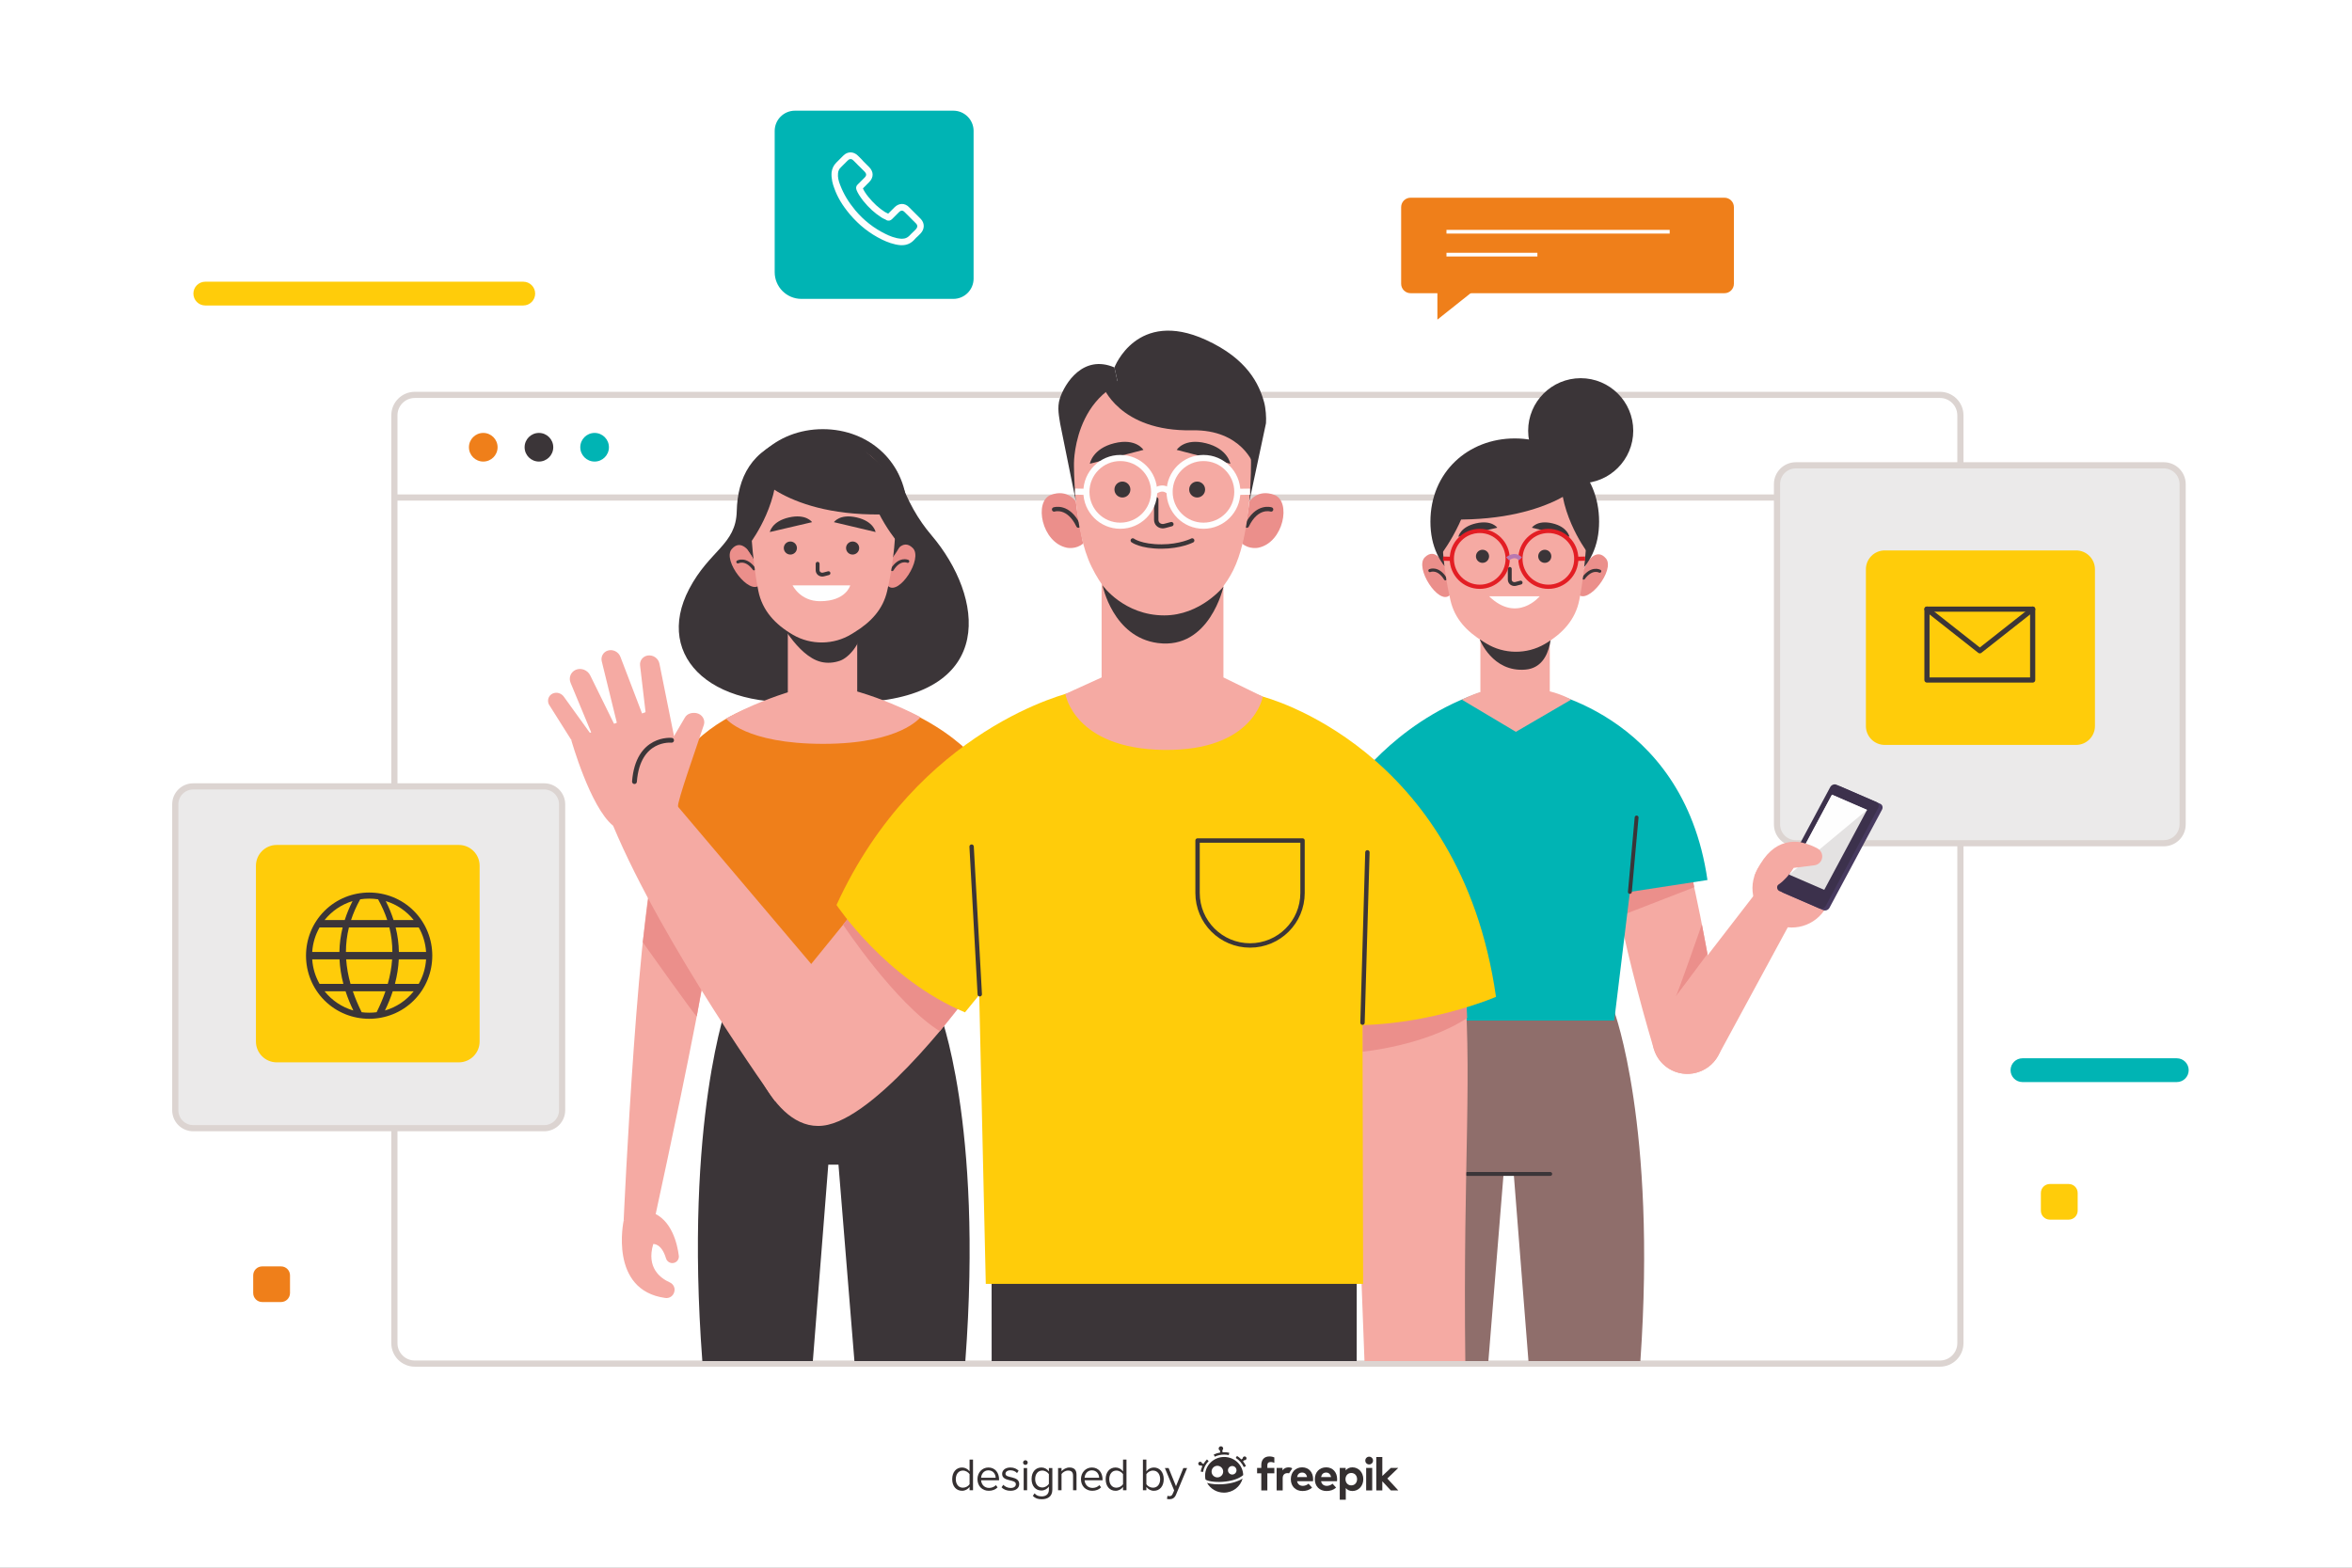 <?xml version="1.0" encoding="UTF-8"?>
<!DOCTYPE svg PUBLIC "-//W3C//DTD SVG 1.1//EN" "http://www.w3.org/Graphics/SVG/1.1/DTD/svg11.dtd">
<!-- Creator: CorelDRAW 2018 (64-Bit Evaluation Version) -->
<svg xmlns="http://www.w3.org/2000/svg" xml:space="preserve" width="264.583mm" height="176.389mm" version="1.1" style="shape-rendering:geometricPrecision; text-rendering:geometricPrecision; image-rendering:optimizeQuality; fill-rule:evenodd; clip-rule:evenodd"
viewBox="0 0 26458.3 17638.9"
 xmlns:xlink="http://www.w3.org/1999/xlink">
 <rect x="0" y="0" width="26458.3" height="17638.9" fill="#808080" stroke="none"/>
 <defs>
  <style type="text/css">
   <![CDATA[
    .str0 {stroke:#DCD4D1;stroke-width:69.42;stroke-miterlimit:22.926}
    .str2 {stroke:#FEFEFE;stroke-width:41.64;stroke-miterlimit:22.926}
    .str7 {stroke:#B879B1;stroke-width:47.35;stroke-miterlimit:22.926}
    .str6 {stroke:#E31E24;stroke-width:47.35;stroke-miterlimit:22.926}
    .str11 {stroke:#FEFEFE;stroke-width:68.84;stroke-miterlimit:22.926}
    .str9 {stroke:#3B3538;stroke-width:54.04;stroke-linecap:round;stroke-linejoin:round;stroke-miterlimit:22.926}
    .str10 {stroke:#3B3538;stroke-width:49.28;stroke-linecap:round;stroke-linejoin:round;stroke-miterlimit:22.926}
    .str4 {stroke:#3B3538;stroke-width:35.03;stroke-linecap:round;stroke-linejoin:round;stroke-miterlimit:22.926}
    .str1 {stroke:#3B3538;stroke-width:58.09;stroke-linecap:round;stroke-linejoin:round;stroke-miterlimit:22.926}
    .str8 {stroke:#3B3538;stroke-width:43.38;stroke-linecap:round;stroke-linejoin:round;stroke-miterlimit:22.926}
    .str5 {stroke:#3B3538;stroke-width:43.45;stroke-linecap:round;stroke-linejoin:round;stroke-miterlimit:22.926}
    .str3 {stroke:#3B3538;stroke-width:43.51;stroke-linecap:round;stroke-linejoin:round;stroke-miterlimit:22.926}
    .fil1 {fill:none;fill-rule:nonzero}
    .fil4 {fill:#00B4B4;fill-rule:nonzero}
    .fil14 {fill:#342F30;fill-rule:nonzero}
    .fil3 {fill:#3B3538;fill-rule:nonzero}
    .fil12 {fill:#3C314C;fill-rule:nonzero}
    .fil11 {fill:#473A5F;fill-rule:nonzero}
    .fil8 {fill:#8F6E6B;fill-rule:nonzero}
    .fil13 {fill:#E4E2E2;fill-rule:nonzero}
    .fil10 {fill:#EB8F8B;fill-rule:nonzero}
    .fil5 {fill:#EBEAEA;fill-rule:nonzero}
    .fil2 {fill:#EF7F1A;fill-rule:nonzero}
    .fil9 {fill:#F5AAA3;fill-rule:nonzero}
    .fil7 {fill:#FEFEFE;fill-rule:nonzero}
    .fil6 {fill:#FFCC0A;fill-rule:nonzero}
    .fil0 {fill:white;fill-rule:nonzero}
   ]]>
  </style>
 </defs>
 <g id="Layer_x0020_1">
  <polygon class="fil0" points="-0.01,17638.89 26458.27,17638.89 26458.27,0.02 -0.01,0.02 "/>
  <line class="fil1 str0" x1="4436.46" y1="5597.81" x2="22053.07" y2= "5597.81" />
  <path class="fil1 str0" d="M21823.02 15342.58l-17156.49 0c-127.07,0 -230.08,-103.01 -230.08,-230.04l0 -10439.5c0,-127.03 103.01,-230.04 230.08,-230.04l17156.49 0c127.04,0 230.05,103.01 230.05,230.04l0 10439.5c0,127.03 -103.01,230.04 -230.05,230.04z"/>
  <path class="fil2" d="M5597.48 5032.2c0,88.98 -72.17,161.12 -161.14,161.12 -89.01,0 -161.15,-72.14 -161.15,-161.12 0,-89 72.14,-161.14 161.15,-161.14 88.97,0 161.14,72.14 161.14,161.14z"/>
  <path class="fil3" d="M6223.74 5032.2c0,88.98 -72.15,161.12 -161.15,161.12 -89.01,0 -161.12,-72.14 -161.12,-161.12 0,-89 72.11,-161.14 161.12,-161.14 89,0 161.15,72.14 161.15,161.14z"/>
  <path class="fil4" d="M6850.01 5032.2c0,88.98 -72.18,161.12 -161.15,161.12 -89,0 -161.15,-72.14 -161.15,-161.12 0,-89 72.15,-161.14 161.15,-161.14 88.97,0 161.15,72.14 161.15,161.14z"/>
  <path class="fil5" d="M24341.61 9487.47l-4140.24 0c-116.73,0 -211.35,-94.61 -211.35,-211.35l0 -3829.08c0,-116.74 94.62,-211.35 211.35,-211.35l4140.24 0c116.73,0 211.38,94.61 211.38,211.35l0 3829.08c0,116.74 -94.65,211.35 -211.38,211.35z"/>
  <path class="fil1 str0" d="M24341.61 9487.47l-4140.24 0c-116.73,0 -211.35,-94.61 -211.35,-211.35l0 -3829.08c0,-116.74 94.62,-211.35 211.35,-211.35l4140.24 0c116.73,0 211.38,94.61 211.38,211.35l0 3829.08c0,116.74 -94.65,211.35 -211.38,211.35z"/>
  <path class="fil6" d="M21202.31 8381.44l2151.87 0c117.34,0 212.48,-95.11 212.48,-212.44l0 -1763.57c0,-117.3 -95.14,-212.41 -212.48,-212.41l-2151.87 0c-117.3,0 -212.41,95.11 -212.41,212.41l0 1763.57c0,117.33 95.11,212.44 212.41,212.44z"/>
  <polygon class="fil1 str1" points="22866.04,7651.09 21676.93,7651.09 21676.93,6853.63 22866.04,6853.63 "/>
  <polyline class="fil1 str1" points="21676.93,6853.63 22271.51,7322.19 22866.04,6853.63 "/>
  <path class="fil5" d="M6121.78 12693.83l-3948.49 0c-111.32,0 -201.54,-90.24 -201.54,-201.57l0 -3442.55c0,-111.3 90.22,-201.54 201.54,-201.54l3948.49 0c111.3,0 201.58,90.24 201.58,201.54l0 3442.55c0,111.33 -90.28,201.57 -201.58,201.57z"/>
  <path class="fil1 str0" d="M6121.78 12693.83l-3948.49 0c-111.32,0 -201.54,-90.24 -201.54,-201.57l0 -3442.55c0,-111.3 90.22,-201.54 201.54,-201.54l3948.49 0c111.3,0 201.58,90.24 201.58,201.54l0 3442.55c0,111.33 -90.28,201.57 -201.58,201.57z"/>
  <path class="fil6" d="M5161.2 11952.93l-2047.83 0c-129.36,0 -234.23,-104.85 -234.23,-234.21l0 -1977.71c0,-129.36 104.87,-234.21 234.23,-234.21l2047.83 0c129.37,0 234.25,104.85 234.25,234.21l0 1977.71c0,129.36 -104.88,234.21 -234.25,234.21z"/>
  <path class="fil3" d="M4793.12 10711.12l-305.83 0c-1.66,-91.94 -13.61,-183.91 -36.37,-275.81l259.68 0c46.89,82.27 76.1,175.93 82.52,275.81zm-82.52 359.02l-267.9 0c24.2,-91.97 38.84,-183.87 43.32,-275.84l307.1 0c-6.42,99.91 -35.6,193.57 -82.52,275.84zm-380.15 299.44c34.89,-72.08 64.2,-144.15 87.7,-216.26l235.94 0c-81.88,102.34 -194.38,179.04 -323.64,216.26zm-177.8 24.97c-28.51,0 -56.59,-1.87 -84.07,-5.47 -39.23,-78.6 -72.64,-157.16 -99.52,-235.76l367.14 0c-26.88,78.6 -60.29,157.16 -99.45,235.76 -27.55,3.6 -55.6,5.47 -84.1,5.47zm-501.44 -241.23l235.94 0c23.49,72.07 52.81,144.18 87.66,216.26 -129.22,-37.22 -241.76,-113.92 -323.6,-216.26zm-56.52 -83.18c-46.91,-82.27 -76.12,-175.93 -82.52,-275.84l307.1 0c4.48,91.93 19.09,183.87 43.32,275.84l-267.9 0zm0 -634.83l259.68 0c-22.75,91.9 -34.71,183.87 -36.37,275.81l-305.83 0c6.4,-99.88 35.61,-193.54 82.52,-275.81zm371.41 -296.86c-36.13,71.19 -65.41,142.45 -88.16,213.64l-226.73 0c80.01,-100.01 189.3,-175.54 314.89,-213.64zm186.55 -27.59c34.22,0 67.77,2.72 100.5,7.84 43.61,77.82 77.76,155.61 103.16,233.39l-407.32 0c25.4,-77.78 59.55,-155.57 103.15,-233.39 32.74,-5.12 66.32,-7.84 100.51,-7.84zm258.44 683.44c-6.28,91.93 -22.93,183.87 -48.89,275.84l-419.14 0c-25.93,-91.94 -42.58,-183.87 -48.86,-275.84l516.89 0zm-519.67 -83.18c0.1,-91.94 10.93,-183.91 33.69,-275.81l455.08 0c22.75,91.9 33.58,183.87 33.69,275.81l-522.46 0zm762.67 -359.03l-226.73 0c-22.76,-71.19 -52.04,-142.45 -88.16,-213.64 125.59,38.1 234.88,113.63 314.89,213.64zm-1004.5 -102.44c-276.3,276.29 -276.3,729.82 0,1006.15 276.29,276.3 729.82,276.3 1006.12,0 276.29,-276.33 276.29,-729.86 0,-1006.15 -276.3,-276.3 -729.83,-276.3 -1006.12,0z"/>
  <path class="fil6" d="M5886.44 3437.19l-3577.1 0c-73.89,0 -133.81,-59.9 -133.81,-133.81l0 0c0,-73.87 59.92,-133.81 133.81,-133.81l3577.1 0c73.91,0 133.81,59.94 133.81,133.81l0 0c0,73.91 -59.9,133.81 -133.81,133.81z"/>
  <path class="fil4" d="M24487.37 12174.93l-1736.19 0c-73.87,0 -133.81,-59.9 -133.81,-133.81l0 0c0,-73.87 59.94,-133.81 133.81,-133.81l1736.19 0c73.91,0 133.81,59.94 133.81,133.81l0 0c0,73.91 -59.9,133.81 -133.81,133.81z"/>
  <path class="fil6" d="M23271.38 13722.81l-212.12 0c-55.74,0 -100.97,-45.19 -100.97,-100.93l0 -199.17c0,-55.74 45.23,-100.9 100.97,-100.9l212.12 0c55.78,0 100.97,45.16 100.97,100.9l0 199.17c0,55.74 -45.19,100.93 -100.97,100.93z"/>
  <path class="fil2" d="M3161.42 14649.85l-212.16 0c-55.74,0 -100.93,-45.2 -100.93,-100.93l0 -199.16c0,-55.72 45.19,-100.95 100.93,-100.95l212.16 0c55.74,0 100.94,45.23 100.94,100.95l0 199.16c0,55.73 -45.2,100.93 -100.94,100.93z"/>
  <path class="fil2" d="M19398.88 3298.97l-3530.7 0c-58.71,0 -106.3,-47.55 -106.3,-106.25l0 -862.05c0,-58.67 47.59,-106.22 106.3,-106.22l3530.7 0c58.7,0 106.26,47.55 106.26,106.22l0 862.05c0,58.7 -47.56,106.25 -106.26,106.25z"/>
  <line class="fil1 str2" x1="16271.75" y1="2607.32" x2="18782.76" y2= "2607.32" />
  <line class="fil1 str2" x1="16271.75" y1="2865.02" x2="17294.56" y2= "2865.02" />
  <polygon class="fil2" points="16169.63,3177.4 16169.63,3596.19 16696.32,3177.4 "/>
  <path class="fil4" d="M10724.32 3362.9l-1709.13 0c-166.02,0 -300.57,-134.59 -300.57,-300.57l0 -1588.98c0,-125.87 102.02,-227.9 227.86,-227.9l1781.84 0c125.84,0 227.86,102.03 227.86,227.9l0 1661.65c0,125.87 -102.02,227.9 -227.86,227.9z"/>
  <path class="fil7" d="M10303.25 2579.06c-9.1,9.1 -18.21,18.2 -27.31,27.3 -15.94,13.66 -29.56,29.6 -45.51,45.51 -22.75,22.76 -47.8,34.15 -81.91,34.15 -4.55,0 -6.81,0 -11.36,0 -68.26,-4.55 -131.97,-31.86 -177.48,-54.61 -129.68,-63.71 -243.45,-152.43 -338.99,-266.21 -77.36,-93.31 -129.68,-182.03 -166.12,-275.3 -22.72,-54.61 -31.86,-97.83 -27.27,-141.08 2.26,-25.01 11.36,-47.77 31.86,-65.97l77.36 -77.36c6.81,-6.81 18.17,-15.91 31.82,-15.91 13.65,0 22.76,6.81 31.86,15.91 13.65,13.65 27.3,27.3 40.95,40.95 6.85,6.85 13.66,15.92 22.76,22.76l63.71 63.71c6.81,6.81 15.91,20.46 15.91,31.86 0,13.65 -9.1,25.01 -15.91,31.85 -6.84,6.81 -13.65,13.65 -20.5,20.46 -20.46,20.5 -38.66,38.67 -56.86,56.87 0,0 0,0 -2.26,2.29 -22.76,22.76 -18.2,43.25 -13.65,56.87l0 2.3c15.91,40.95 40.95,77.32 75.07,122.87 63.71,79.62 131.97,141.04 207.04,188.84 9.1,6.81 20.46,11.36 29.57,15.91 9.1,4.55 15.94,6.84 22.75,11.39l2.29 2.26c22.72,11.36 45.48,6.81 63.71,-11.36l79.63 -79.65c6.8,-6.81 18.2,-15.91 31.85,-15.91 11.4,0 22.76,9.1 29.56,15.91l127.43 127.42c20.49,20.5 20.49,43.21 0,65.97zm52.32 -118.29l-127.39 -127.42c-22.76,-25.05 -52.36,-38.7 -81.92,-38.7 -29.6,0 -59.16,13.65 -81.91,36.44l-72.82 72.78c-4.55,-2.26 -9.1,-4.55 -13.65,-6.81 -9.1,-4.55 -15.91,-6.84 -22.75,-11.39 -68.27,-43.22 -129.68,-100.12 -188.84,-172.94 -27.31,-34.11 -47.77,-65.93 -59.17,-93.24 18.24,-15.94 34.15,-34.14 50.06,-50.05 6.85,-6.85 13.66,-13.69 20.5,-20.5 25.01,-25.01 38.66,-54.61 38.66,-84.17 0,-29.6 -13.65,-59.16 -38.66,-84.21l-63.71 -63.68c-6.85,-6.84 -13.65,-13.65 -20.5,-22.75 -13.62,-13.65 -29.56,-29.56 -43.21,-43.25 -22.76,-22.76 -52.32,-36.37 -81.92,-36.37 -29.56,0 -56.87,11.36 -81.88,36.37l-79.66 79.65c-29.56,29.57 -47.76,68.27 -52.31,111.48 -4.55,68.26 13.65,131.94 29.56,172.93 36.41,104.64 93.27,197.91 177.48,298.03 102.38,120.62 222.96,216.18 364.03,284.41 52.32,25.01 125.13,54.61 204.79,61.42 4.52,0 9.07,0 15.91,0 54.61,0 100.12,-20.46 136.49,-59.16 0,0 0,0 2.29,-2.26 11.4,-13.65 25.02,-27.3 40.96,-40.96 9.1,-9.1 20.5,-20.46 29.57,-29.56 47.8,-50.06 47.8,-118.32 0,-166.09z"/>
  <path class="fil8" d="M18159.04 11379.98l-1287.7 -171.45 10.05 127.88 -1100.98 146.58c0,0 -482.41,1210.93 -301,3831.14l1263.77 0 170.91 -2105.49 114.51 0 165.55 2105.49 1259.01 0c184.66,-2650.51 -294.12,-3934.15 -294.12,-3934.15z"/>
  <line class="fil1 str3" x1="16504.66" y1="13208.64" x2="17439.03" y2= "13208.64" />
  <path class="fil9" d="M18911.03 9501.76c-110.18,-175.86 -729.02,-169.65 -761.69,-173.46 -167.28,-19.62 107.28,1311.62 455.3,2475.33 66.74,223.1 312.21,339.3 526.59,248.39 2.33,-0.98 4.62,-1.97 6.95,-2.92 169.62,-71.87 266.1,-251.92 231.99,-432.93 -165.53,-878.07 -331.76,-1911.11 -459.14,-2114.41z"/>
  <polygon class="fil10" points="19058.52,9983.12 18268.41,10289.72 18194.32,9914.86 19012.48,9710.78 "/>
  <path class="fil10" d="M19207.75 10733.09c0,0 -374.3,502.68 -356.45,479.57 17.82,-23.11 293.51,-812.34 293.51,-812.34l62.94 332.77z"/>
  <path class="fil9" d="M19742.91 10057.45l-1072.87 1390.05c-140.86,182.5 -95.88,446.37 97.51,571.93l0 0c193.04,125.3 451.94,59.44 561.59,-142.91l893.06 -1647.65 -479.29 -171.42z"/>
  <path class="fil9" d="M20020.57 10414.39c-232.58,-75.14 -360.22,-324.55 -285.08,-557.17 75.14,-232.59 324.59,-360.19 557.18,-285.08 232.59,75.14 360.22,324.59 285.08,557.17 -75.14,232.63 -324.59,360.23 -557.18,285.08z"/>
  <path class="fil9" d="M20479.32 9727.22c0,0 121.11,-125.73 -93.76,-213.86 -214.85,-88.12 -480.49,-67.91 -650.07,343.86l743.83 -130z"/>
  <path class="fil11" d="M20701.89 8848.77l449.23 194.76c24.98,10.84 34.08,40.47 20.28,66.19l-590.93 1103.87c-13.76,25.69 -45.19,37.79 -70.17,26.92l-449.23 -194.73c-25.01,-10.87 -34.08,-40.5 -20.35,-66.18l590.97 -1103.88c13.79,-25.72 45.23,-37.78 70.2,-26.95z"/>
  <path class="fil12" d="M20658.99 8829.22l449.2 194.77c25.01,10.83 34.11,40.46 20.32,66.18l-590.98 1103.84c-13.72,25.72 -45.15,37.79 -70.16,26.96l-449.2 -194.77c-25.01,-10.83 -34.11,-40.43 -20.32,-66.18l590.94 -1103.85c13.76,-25.71 45.19,-37.78 70.2,-26.95z"/>
  <polygon class="fil13" points="20608.3,8941.55 21003.02,9112.64 20521.38,10012.3 20126.69,9841.2 "/>
  <polygon class="fil7" points="21003.02,9112.64 20126.69,9841.2 20608.3,8941.55 "/>
  <path class="fil9" d="M20256.58 9476.71c0,0 100.01,19.51 190.29,70.66 39.79,22.51 60.15,68.41 49.14,112.79l0 0c-10.09,40.46 -43.95,70.52 -85.3,75.74l-233.54 29.45c0,0 -121.88,210.05 -281.06,233.61l146.02 -368.76 214.45 -153.49z"/>
  <path class="fil4" d="M17274.07 7751.27c-25.79,-0.17 1656.15,232.73 1933.68,2150.36l-872.77 133.7 -175.94 1447.66 -2434.76 0 -483.38 -2674.72c0,0 539.43,-773.08 1540.97,-1057l492.2 0z"/>
  <line class="fil1 str3" x1="18334.98" y1="10035.33" x2="18410.72" y2= "9198.05" />
  <path class="fil9" d="M17433.91 7778.69l0 -666.08 -780.56 0 0 673.91c-39.93,11.92 -106.46,35.98 -209.69,85.02l608.76 362.65 622.4 -362.65c0,0 -98.81,-57.47 -240.91,-92.85z"/>
  <path class="fil3" d="M16646.12 7193.96c0,0 140.16,372.25 514.39,340.11 343.96,-29.53 289.2,-545.4 289.2,-545.4l-803.59 205.29z"/>
  <path class="fil10" d="M16305.69 6698.94c-122.34,110.98 -395.92,-309.95 -277.71,-428.13 118.22,-118.15 208.43,67.24 208.43,67.24l52.77 125.66 39.79 170.14 9.46 44.59 -32.74 20.5z"/>
  <path class="fil1 str4" d="M16085.1 6419.93c0,0 92.6,-41.67 174.87,92.57"/>
  <path class="fil10" d="M17752.54 6686.17c112.54,120.93 420.72,-275.35 312.91,-403.09 -107.77,-127.77 -213.32,49.36 -213.32,49.36l-63.22 120.72 -54.08 166.19 -13.19 43.61 30.9 23.21z"/>
  <path class="fil1 str4" d="M17995.92 6426.81c0,0 -88.72,-49.36 -182.1,77.47"/>
  <path class="fil3" d="M16091.1 5869.31c0,557.18 424.81,821.37 948.86,821.37 524.02,0 948.8,-264.19 948.8,-821.37 0,-557.21 -424.78,-936.27 -948.8,-936.27 -524.05,0 -948.86,379.06 -948.86,936.27z"/>
  <path class="fil9" d="M16220.07 5908.05c0,342.05 48.33,637.22 96.56,846.73 47.23,205.11 180.13,348.44 367.98,463.8l34.18 21.03c198.76,122.06 455.51,124.91 657.3,7.26l0 0c203.52,-118.64 346,-275.06 389.85,-495.16 79.77,-400.29 88.48,-843.66 88.48,-843.66 0,0 75.88,-863.46 -805.5,-846.71 -881.45,16.8 -828.85,846.71 -828.85,846.71z"/>
  <path class="fil1 str5" d="M16983.77 6400.84l0 119.49c0,7.05 1.34,13.86 3.84,20.07 9.81,24.41 38,36.12 63.47,29.35l54.78 -14.53"/>
  <path class="fil3" d="M16843.61 5937.5l-438.05 102.66c0,0 19.93,-111.48 199.11,-152.01 179.21,-40.5 238.94,49.35 238.94,49.35z"/>
  <path class="fil3" d="M17232.4 5937.5l422.95 102.66c0,0 -19.23,-111.48 -192.27,-152.01 -173,-40.5 -230.68,49.35 -230.68,49.35z"/>
  <path class="fil3" d="M16751.04 6259.27c0,40.68 -33.06,73.66 -73.84,73.66 -40.81,0 -73.87,-32.98 -73.87,-73.66 0,-40.71 33.06,-73.69 73.87,-73.69 40.78,0 73.84,32.98 73.84,73.69z"/>
  <path class="fil3" d="M17451.41 6259.27c0,40.68 -33.09,73.66 -73.87,73.66 -40.82,0 -73.91,-32.98 -73.91,-73.66 0,-40.71 33.09,-73.69 73.91,-73.69 40.78,0 73.87,32.98 73.87,73.69z"/>
  <path class="fil7" d="M16751.04 6708.82l569.7 0c0,0 -252.48,307.16 -569.7,0z"/>
  <path class="fil1 str6" d="M16960.24 6287.88c0,173.5 -140.62,314.15 -314.12,314.15 -173.49,0 -314.15,-140.65 -314.15,-314.15 0,-173.49 140.66,-314.15 314.15,-314.15 173.5,0 314.12,140.66 314.12,314.15z"/>
  <path class="fil1 str6" d="M17731.97 6287.88c0,173.5 -140.62,314.15 -314.11,314.15 -173.5,0 -314.19,-140.65 -314.19,-314.15 0,-173.49 140.69,-314.15 314.19,-314.15 173.49,0 314.11,140.66 314.11,314.15z"/>
  <path class="fil1 str7" d="M16960.24 6287.88c0,0 74.4,-69.46 143.43,0"/>
  <line class="fil1 str6" x1="16331.97" y1="6287.88" x2="16233.02" y2= "6285.38" />
  <line class="fil1 str6" x1="17731.97" y1="6287.88" x2="17831.53" y2= "6285.38" />
  <path class="fil3" d="M17843.06 6194.33c0,0 -352.39,-476.4 -271.07,-959.03 0,0 261.55,131.62 329.67,471.35 68.12,339.76 -58.6,487.68 -58.6,487.68z"/>
  <path class="fil3" d="M16219.47 6226.6c0,0 409.4,-541.09 328.09,-1023.72 0,0 -283.95,164.04 -352.08,503.77 -68.08,339.76 23.99,519.95 23.99,519.95z"/>
  <path class="fil3" d="M17813.53 5425.38c0,0 -452.5,495.37 -1690.51,410.56 0,0 189.59,-726.9 789.56,-804.34 0,0 692.74,-82.72 900.95,393.78z"/>
  <path class="fil3" d="M18372.86 4846.26c0,326.46 -264.65,591.11 -591.11,591.11 -326.46,0 -591.12,-264.65 -591.12,-591.11 0,-326.43 264.66,-591.08 591.12,-591.08 326.46,0 591.11,264.65 591.11,591.08z"/>
  <path class="fil3" d="M10565.89 11378.64l-1100.95 -146.61 10.06 -127.85 -1287.71 171.45c0,0 -491.24,1317.41 -286.48,4038.5l1243.18 0 173.74 -2209.84 114.47 0 179.4 2209.84 1247.73 0c201.73,-2692.37 -293.44,-3935.49 -293.44,-3935.49z"/>
  <path class="fil3" d="M10478.08 6021.92c-149.01,-175.33 -268.32,-379.8 -369.71,-666.78 -108.86,-308.08 -465.27,-182.85 -465.27,-182.85 0,0 -297.01,-382.09 -743.94,-248.99 -446.94,133.07 -602.23,451.1 -611.33,829.21 -9.14,378.14 -306.53,437.26 -535.55,874.67 -404.32,772.23 276.4,1422.69 1515.49,1242.24l1.66 -12.03c122.03,37.04 271.57,53.23 454.13,42.4 1488.58,-88.4 1344.93,-1183.28 754.52,-1877.87z"/>
  <path class="fil10" d="M9990.76 6594.59c122.34,110.95 395.88,-309.95 277.67,-428.13 -118.18,-118.18 -208.39,67.24 -208.39,67.24l-52.77 125.62 -39.83 170.18 -9.46 44.56 32.78 20.53z"/>
  <path class="fil1 str4" d="M10211.31 6315.54c0,0 -92.6,-41.63 -174.9,92.6"/>
  <path class="fil10" d="M8543.87 6581.82c-112.53,120.93 -420.72,-275.35 -312.91,-403.09 107.81,-127.77 213.33,49.32 213.33,49.32l63.21 120.76 54.08 166.19 13.2 43.6 -30.91 23.22z"/>
  <path class="fil1 str4" d="M8300.49 6322.45c0,0 88.76,-49.35 182.11,77.47"/>
  <path class="fil3" d="M10205.32 5764.92c0,557.18 -424.82,821.41 -948.83,821.41 -524.02,0 -948.84,-264.23 -948.84,-821.41 0,-557.17 424.82,-936.23 948.84,-936.23 524.01,0 948.83,379.06 948.83,936.23z"/>
  <polygon class="fil9" points="8862.54,8019 9643.1,8019 9643.1,7008.25 8862.54,7008.25 "/>
  <path class="fil3" d="M8748.63 6945.21c0,0 217.27,433.64 484.57,501.34 71.4,18.09 147.68,11.88 216.54,-12.49 100.61,-35.7 228.17,-185.71 249.87,-351.65l10.05 -94.83c0,0 -475.65,258.98 -961.03,-42.37z"/>
  <path class="fil9" d="M10076.34 5803.69c0,342.06 -48.29,637.23 -96.55,846.71 -47.24,205.1 -180.13,348.43 -367.99,463.83l-34.18 20.99c-198.76,122.1 -455.51,124.92 -657.3,7.3l0 0c-203.51,-118.64 -346,-275.09 -389.85,-495.16 -79.76,-400.29 -88.48,-843.67 -88.48,-843.67 0,0 -75.88,-863.49 805.54,-846.7 881.41,16.76 828.81,846.7 828.81,846.7z"/>
  <path class="fil1 str8" d="M9197.61 6343.23l0 70.98c0,7.06 1.37,13.83 3.84,20.04 9.81,24.34 38,35.98 63.47,29.24l54.82 -14.46"/>
  <path class="fil3" d="M9381.26 5875.17l468.92 110.98c0,0 -21.31,-120.51 -213.15,-164.32 -191.84,-43.78 -255.77,53.34 -255.77,53.34z"/>
  <path class="fil3" d="M9135.06 5875.17l-474.98 110.98c0,0 21.59,-120.51 215.9,-164.32 194.31,-43.78 259.08,53.34 259.08,53.34z"/>
  <path class="fil3" d="M8964.91 6166.24c0,40.54 -33.09,73.45 -73.87,73.45 -40.81,0 -73.9,-32.91 -73.9,-73.45 0,-40.57 33.09,-73.48 73.9,-73.48 40.78,0 73.87,32.91 73.87,73.48z"/>
  <path class="fil3" d="M9665.25 6166.24c0,40.54 -33.09,73.45 -73.87,73.45 -40.82,0 -73.87,-32.91 -73.87,-73.45 0,-40.57 33.05,-73.48 73.87,-73.48 40.78,0 73.87,32.91 73.87,73.48z"/>
  <path class="fil7" d="M8916.13 6586.33l648.37 0c0,0 -45.76,178.15 -339.76,178.15 -223.91,0 -308.61,-178.15 -308.61,-178.15z"/>
  <path class="fil3" d="M8453.32 6089.97c0,0 352.42,-476.42 271.14,-959.06 0,0 -261.58,131.62 -329.7,471.38 -68.09,339.73 58.56,487.68 58.56,487.68z"/>
  <path class="fil3" d="M10076.94 6074.1c0,0 -409.36,-492.94 -328.05,-975.57 0,0 283.92,164 352.04,503.76 68.12,339.73 -23.99,471.81 -23.99,471.81z"/>
  <path class="fil3" d="M8482.88 5321.02c0,0 404.39,543.49 1642.39,458.69 0,0 -141.43,-775.06 -741.43,-852.46 0,0 -692.75,-82.72 -900.96,393.77z"/>
  <path class="fil9" d="M7354.38 13769.38c-18.03,28.29 1030.39,-4561.59 719.14,-4492.2 -28.4,6.28 -573.55,56.94 -654.58,221.69 -234.85,477.52 -403.3,4235.66 -403.3,4235.66l338.74 34.85z"/>
  <path class="fil9" d="M7015.64 13734.53c0,0 -168.98,784.07 469.83,869.77 42.09,5.68 82.76,-19.19 96.63,-59.34l1.83 -5.33c15.28,-44.27 -6.91,-91.79 -49.71,-110.9 -104.14,-46.58 -265.67,-164.22 -185.56,-431.45 0,0 92.36,-11.33 143.3,160.94 13.13,44.3 62.87,66.56 104.14,45.78l0 0c28.15,-14.21 44.03,-44.51 40.04,-75.81 -15.31,-120.65 -75.99,-411.02 -308.82,-488.95l-311.68 95.29z"/>
  <path class="fil10" d="M7230.59 10601.72c0,0 604.06,850.69 607.27,834.21 3.18,-16.44 211.21,-1194.36 211.21,-1194.36l-732.97 -317.5 -85.51 677.65z"/>
  <path class="fil2" d="M8909 7852.59c25.75,-0.14 -1492.89,27.06 -1770.45,1944.65l872.77 133.74 175.97 1447.66 2434.76 0 483.34 -2674.76c0,0 -343.6,-579.51 -1345.21,-863.42l-851.18 12.13z"/>
  <path class="fil9" d="M8166.72 8084.4c0,0 214.59,284.91 1093.96,284.91 871.22,0 1094,-299.83 1094,-299.83 0,0 -513.57,-286.95 -1109.52,-379.77 0,0 -532.16,94.8 -1078.44,394.69z"/>
  <polygon class="fil3" points="11154.68,14159.33 11155.31,15314.12 13150.15,15314.12 13194.05,14159.33 "/>
  <polygon class="fil3" points="15262.46,14159.33 15261.84,15314.12 13266.99,15314.12 13223.08,14159.33 "/>
  <polygon class="fil3" points="14229.21,15314.12 14229.21,14159.33 12273.05,14159.33 12273.05,15314.12 "/>
  <path class="fil9" d="M16457.67 10821.92c115.1,1271.61 -1.89,2204.77 26.02,4492.21l-1134.2 0 -161.47 -4283.72 1269.65 -208.49z"/>
  <path class="fil10" d="M15327.26 11833.16c0,0 699.28,-64.03 1177.36,-379.38l-12.59 -277.53 -1165.16 158.72 0.39 498.19z"/>
  <path class="fil6" d="M14205.46 7838.3c0,0 2221.09,558.56 2623.51,3377.78 0,0 -1087.05,471.28 -2176.43,268.57l245.07 -942.94 -692.15 -2703.41z"/>
  <path class="fil9" d="M7571.13 9010.55l1653.75 1953.01 -506.06 1425.19c0,0 -1256.95,-1747.56 -1821.75,-3098.31l674.06 -279.89z"/>
  <path class="fil9" d="M7625.49 9081.04c0,0 -580.71,328.08 -728.42,209.4 -258.12,-207.39 -471.45,-966.57 -471.45,-966.57 0,0 1085.96,-409.4 1075.76,-393.42 -10.23,16.02 124.11,1150.59 124.11,1150.59z"/>
  <path class="fil9" d="M7625.49 9081.04c-10.27,-58.46 215.33,-689.16 292.7,-925.66 18.62,-57.04 -20.67,-119.59 -82.62,-131.44l0 0c-40.29,-7.73 -104.14,-2.76 -134.3,55.07l-272.42 465.52 196.64 536.51z"/>
  <path class="fil9" d="M7605.59 8399.22l-187.01 -930.38c-11.11,-61.91 -73.3,-104.56 -135.36,-92.85l0 0c-53.72,10.16 -89.14,58.03 -82.83,111.87l81.53 692.78 323.67 218.58z"/>
  <path class="fil9" d="M7233.69 8056.07l-253.96 -664.38c-20.99,-58.17 -86.47,-90.42 -144.25,-71.05l0 0c-50.13,16.79 -78.28,67.31 -66.39,119.17l188.45 767.71 276.15 -151.45z"/>
  <path class="fil9" d="M6960.78 8251.97l-321.31 -652.81c-29.49,-60.61 -102.87,-88.73 -163.08,-62.52l0 0c-56.59,24.59 -81.64,88.69 -57.4,146.94l256.15 616.3 285.64 -47.91z"/>
  <path class="fil9" d="M6425.62 8323.87l-252.13 -399.95c-20.85,-47.02 -1.59,-99.8 44.1,-120.65l0 0c43.71,-19.96 97.72,-4.26 125.97,36.66l331.58 459.95 -249.52 23.99z"/>
  <path class="fil1 str9" d="M7554.76 8329.34c0,0 -378.64,-39.73 -417.52,464.89"/>
  <path class="fil9" d="M8383.43 11722.14c0,0 311.01,1076.47 930.84,933.35 619.83,-143.09 1585.84,-1466.93 1585.84,-1466.93l-216.21 -2260.38 -1739.66 2141.11 -560.81 652.85z"/>
  <path class="fil10" d="M9483.82 10404.23c0,0 587.34,885.9 1088.35,1198.32l327.94 -413.99 -1265.09 -978.64 -151.2 194.31z"/>
  <path class="fil6" d="M12053.52 7789.45c0,0 -1724.41,388.65 -2643.33,2392.75 0,0 555.24,836.57 1445.3,1208.4l595.91 -730.07 602.12 -2871.08z"/>
  <path class="fil6" d="M12053.52 7783.24c-673.63,345.51 -1097.07,803.73 -1097.07,803.73l132.89 5858.22 4244.87 0 -13.72 -5827.99c0,0 -535.09,-523.63 -1115.03,-778.9 -492.54,-216.81 -1673.11,-300.67 -2151.94,-55.06z"/>
  <path class="fil1 str10" d="M14062.13 10637.81l0 0c-326.07,0 -590.44,-264.34 -590.44,-590.41l0 -590.44 1180.85 0 0 590.44c0,326.07 -264.34,590.41 -590.41,590.41z"/>
  <line class="fil1 str10" x1="15327.26" y1="11506.42" x2="15382.37" y2= "9590.02" />
  <line class="fil1 str10" x1="11021.68" y1="11187.01" x2="10929.96" y2= "9525.82" />
  <path class="fil3" d="M12103.23 5643.53l-176.92 -875.41c-9.95,-71.3 -37.64,-181.33 -3.74,-284.73 56.02,-171.06 262.01,-499.57 614.08,-349.18l76.09 346.6c0,0 -365.62,73.8 -512.27,552.1l2.76 610.62z"/>
  <path class="fil3" d="M12510.72 4314.9c-6.39,115.04 -107.91,618.32 -464.86,801.69 0,0 -312.63,-670.49 464.86,-801.69z"/>
  <path class="fil9" d="M13762.83 7622.05l0 -1486.5 -1370.33 0 0 1486.5 -407.91 185.95c0,0 95.67,616.09 1107.47,629.74 1011.77,13.66 1113.4,-599.44 1113.4,-599.44l-442.63 -216.25z"/>
  <path class="fil3" d="M12536.65 4134.21c0,0 251.49,-663.44 1027.01,-310.73 469.4,213.47 600.85,499.71 656.76,702.49 18.59,67.41 26,173.53 20.96,236.54l-187.61 881.02 -732.33 -1218.91 -708.7 56.19 -76.09 -346.6z"/>
  <path class="fil10" d="M14053.77 5643.53c0,0 92.43,-146.93 282.96,-74.68 190.54,72.28 104.35,535.02 -181.5,594.01 0,0 -102.45,22.36 -182.78,-47.8 0,0 70.28,-341.81 81.32,-471.53z"/>
  <path class="fil1 str10" d="M14298.95 5732.12c0,0 -159.63,-53.27 -272.94,181.78"/>
  <path class="fil10" d="M12103.23 5643.53c0,0 -92.36,-146.93 -282.93,-74.68 -190.54,72.28 -104.35,535.02 181.47,594.01 0,0 102.48,22.36 182.81,-47.8 0,0 -70.28,-341.81 -81.35,-471.53z"/>
  <path class="fil1 str10" d="M11858.12 5732.12c0,0 159.59,-53.27 272.87,181.78"/>
  <path class="fil9" d="M14072.86 5204.4c0.1,278.97 -27.27,862.64 -198.76,1209.04 -161.04,325.26 -427.39,500.27 -776.53,510.71 -349.18,10.41 -609.29,-124.14 -817.74,-546.27 -208.46,-422.14 -198.48,-1168.3 -198.48,-1168.3 0,0 0,-996.56 984.92,-996.56 1037.38,0 1006.59,991.38 1006.59,991.38z"/>
  <path class="fil3" d="M12402.81 6585.91c0,0 114.75,582.29 621.48,649.18 583.22,76.98 738.54,-634.36 738.54,-634.36 0,0 -257.7,322.93 -665.26,323.42 -454.56,0.57 -694.76,-338.24 -694.76,-338.24z"/>
  <path class="fil1 str10" d="M13006.87 5618.13l0 230.65c0,9.91 1.9,19.4 5.36,28.08 13.69,34.18 52.99,50.55 88.55,41.1l76.44 -20.36"/>
  <path class="fil3" d="M12715.97 5508c0,49.53 -40.15,89.67 -89.64,89.67 -49.53,0 -89.68,-40.14 -89.68,-89.67 0,-49.5 40.15,-89.68 89.68,-89.68 49.49,0 89.64,40.18 89.64,89.68z"/>
  <path class="fil3" d="M13556.67 5508c0,49.53 -40.18,89.67 -89.68,89.67 -49.53,0 -89.67,-40.14 -89.67,-89.67 0,-49.5 40.14,-89.68 89.67,-89.68 49.5,0 89.68,40.18 89.68,89.68z"/>
  <path class="fil3" d="M13237.48 5061.91l602.86 155.75c0,0 -27.41,-169.12 -274.04,-230.54 -246.63,-61.45 -328.82,74.79 -328.82,74.79z"/>
  <path class="fil3" d="M12862.86 5061.91l-602.86 155.75c0,0 27.41,-169.12 274,-230.54 246.67,-61.45 328.86,74.79 328.86,74.79z"/>
  <path class="fil1 str10" d="M12742.95 6081.15c0,0 88.94,68.16 322.8,68.16 212.68,0 345.54,-68.16 345.54,-68.16"/>
  <path class="fil1 str11" d="M12983.2 5534.17c0,210.43 -170.61,381.04 -381.04,381.04 -210.4,0 -381,-170.61 -381,-381.04 0,-210.39 170.6,-381 381,-381 210.43,0 381.04,170.61 381.04,381z"/>
  <path class="fil1 str11" d="M13919.19 5534.17c0,210.43 -170.57,381.04 -381,381.04 -210.44,0 -381.04,-170.61 -381.04,-381.04 0,-210.39 170.6,-381 381.04,-381 210.43,0 381,170.61 381,381z"/>
  <path class="fil1 str11" d="M12983.2 5534.17c0,0 90.24,-84.21 173.95,0"/>
  <line class="fil1 str11" x1="12221.16" y1="5534.17" x2="12093.42" y2= "5530.96" />
  <line class="fil1 str11" x1="13919.19" y1="5534.17" x2="14061.81" y2= "5531.88" />
  <path class="fil3" d="M12402.81 4337.69c0,0 182.98,519.82 1008.59,503.87 561.05,-10.83 695.11,395.15 695.11,395.15 0,0 -97.65,-907.59 -123.33,-899.02 -25.65,8.54 -853.69,-220.94 -853.69,-220.94l-726.68 220.94z"/>
  <path class="fil14" d="M13577.2 16420.78c-15.27,15.63 -28.36,32.8 -39.12,51.25l-16.4 -8.5c-2.37,-10.48 -12.32,-17.71 -23.25,-16.44 -11.68,1.38 -20.04,11.96 -18.66,23.65 1.37,11.67 11.95,19.99 23.63,18.61 2.29,-0.27 4.48,-0.88 6.46,-1.83l15.94 8.29c-8.85,19.51 -15.27,40.15 -19.01,61.49l26.35 4.66c8.08,-46.08 29.95,-88.44 63.18,-122.52l-19.12 -18.66z"/>
  <path class="fil14" d="M13770.77 16339.57c-6.03,0 -12.03,0.21 -17.99,0.6l-2.58 -22.08c6.6,-5.29 10.45,-13.72 9.39,-22.77 -1.62,-13.86 -14.22,-23.77 -28.05,-22.14 -13.9,1.61 -23.81,14.18 -22.15,28.04 1.02,9 6.67,16.3 14.25,19.9l2.58 22.01c-25.19,4.13 -49.46,11.75 -72.64,22.79l11.53 24.17c32.92,-15.8 68.48,-23.78 105.66,-23.78 17.53,0 35.03,1.83 52.07,5.58l5.65 -26.14c-18.88,-4.1 -38.28,-6.18 -57.72,-6.18z"/>
  <path class="fil14" d="M14003.68 16429.42c11.71,-1.42 20,-12.03 18.55,-23.7 -1.41,-11.69 -12.03,-19.97 -23.71,-18.52 -10.93,1.33 -18.87,10.68 -18.69,21.44l-14.68 12.8c-14.74,-15.15 -31.4,-28.63 -49.67,-40.17l-14.25 22.6c40,25.23 71.3,60.94 90.45,103.19l24.34 -11.04c-8.85,-19.51 -20,-37.78 -33.23,-54.46l14.18 -12.39c2.19,0.43 4.41,0.57 6.71,0.25z"/>
  <path class="fil14" d="M13751.47 16699.68c-13.65,0.82 -27.34,1.24 -40.81,1.24 -31.08,0 -61.17,-2.12 -87.46,-6.35 -13.75,-2.15 -29.81,-5.43 -44.8,-10.31 36.94,65.7 108.27,110.24 190.08,110.24 100.75,0 185.63,-67.59 209.9,-158.84 -24.06,15.87 -53.13,29.13 -86.71,39.62 -41.63,12.98 -90.14,21.4 -140.2,24.4z"/>
  <path class="fil14" d="M13861.72 16590.85c-26.46,0 -47.98,-21.52 -47.98,-47.97 0,-26.46 21.52,-48.01 47.98,-48.01 26.46,0 47.98,21.55 47.98,48.01 0,26.45 -21.52,47.97 -47.98,47.97zm-167.11 32.04c-35.99,0 -65.27,-29.29 -65.27,-65.23 0,-36.02 29.28,-65.3 65.27,-65.3 35.94,0 65.23,29.28 65.23,65.3 0,35.94 -29.29,65.23 -65.23,65.23zm76.16 -229.83c-118.25,0 -214.45,94.08 -214.45,209.68 0,14.99 1.62,29.96 4.83,44.48 23.74,17.01 95.46,31.41 188.63,25.8 101.6,-6.15 186.87,-33.8 235.37,-76.17 -0.17,-6.84 -0.7,-13.76 -1.58,-20.5 -13.41,-104.49 -104.88,-183.29 -212.8,-183.29z"/>
  <path class="fil14" d="M14335.36 16458.91c-10.41,-4.09 -28.44,-10.9 -48.79,-8.39 -19.44,2.47 -29.78,12.03 -29.78,35.53l0 30.55 78.64 0 0 60.56 -78.64 0 0 192.45 -68.12 0 0 -192.45 -47.27 0 0 -60.56 47.27 0 0 -31.34c0,-59.26 31.58,-98.14 90.6,-98.14 22.68,0 40.81,4.27 56.09,10.83l0 60.96z"/>
  <path class="fil14" d="M14501.23 16576.46c-6.24,-1.06 -12.59,-1.63 -18.55,-1.63 -31.61,0 -53.27,19.34 -53.27,56.9l0 137.88 -68.16 0 0 -253.01 66.08 0 0 27.68c15.91,-23.74 40.21,-34.46 71.29,-34.46 14.61,0 29.88,4.48 38.6,11.89l-35.99 54.75z"/>
  <path class="fil14" d="M14591.3 16619.25l112.04 0c-6.28,-32.39 -25.89,-50.69 -55.1,-50.69 -32.14,0 -50.91,19.32 -56.94,50.69zm180.44 23.49c0,7.8 -0.56,17.23 -1.3,22.98l-179.39 0c7.3,36.54 32.91,52.44 65.02,52.44 21.94,0 45.68,-8.89 63.96,-24.26l39.93 43.85c-28.72,26.38 -65.26,38.41 -107.84,38.41 -77.54,0 -131.31,-52.78 -131.31,-132.4 0,-79.65 52.21,-133.94 127.95,-133.94 72.82,0 122.7,54.05 122.98,132.92z"/>
  <path class="fil14" d="M14861.28 16619.25l112.04 0c-6.28,-32.39 -25.89,-50.69 -55.1,-50.69 -32.14,0 -50.91,19.32 -56.94,50.69zm180.44 23.49c0,7.8 -0.53,17.23 -1.3,22.98l-179.39 0c7.3,36.54 32.92,52.44 65.02,52.44 21.94,0 45.68,-8.89 63.96,-24.26l39.93 43.85c-28.68,26.38 -65.23,38.41 -107.81,38.41 -77.57,0 -131.34,-52.78 -131.34,-132.4 0,-79.65 52.21,-133.94 127.96,-133.94 72.81,0 122.69,54.05 122.97,132.92z"/>
  <path class="fil14" d="M15135.85 16642.99c0,39.94 26.38,69.72 65.01,69.72 40.25,0 65.3,-31.09 65.3,-69.72 0,-38.63 -25.05,-69.7 -65.3,-69.7 -38.63,0 -65.01,29.77 -65.01,69.7zm200.27 0c0,75.98 -52.74,133.17 -122.45,133.17 -33.94,0 -57.96,-13.34 -74.4,-32.9l0 130.8 -67.91 0 0 -357.46 66.6 0 0 27.93c16.44,-20.6 40.71,-34.71 75.43,-34.71 69.99,0 122.73,57.19 122.73,133.17z"/>
  <path class="fil14" d="M15436.48 16769.61l-68.15 0 0 -253.01 68.15 0 0 253.01zm9.14 -335.78c0,24.56 -19.09,43.33 -43.6,43.33 -24.56,0 -43.33,-18.77 -43.33,-43.33 0,-24.56 18.77,-43.85 43.33,-43.85 24.51,0 43.6,19.29 43.6,43.85z"/>
  <polygon class="fil14" points="15550.18,16606.69 15645.54,16516.6 15729.08,16516.6 15606.34,16635.66 15729.85,16769.61 15646.03,16769.61 15550.18,16667.26 15550.18,16769.61 15482.06,16769.61 15482.06,16393.61 15550.18,16393.61 "/>
  <path class="fil14" d="M10906.96 16699.66l0 -113.18c-13.97,-21.69 -43.92,-40.32 -74.93,-40.32 -50.13,0 -80.12,41.34 -80.12,96.65 0,55.29 29.99,96.11 80.12,96.11 31.01,0 60.96,-17.57 74.93,-39.26zm0 67.66l0 -37.22c-18.63,25.35 -49.11,43.42 -84.25,43.42 -65.12,0 -111.09,-49.6 -111.09,-130.71 0,-79.58 45.48,-131.26 111.09,-131.26 33.62,0 64.07,16.54 84.25,43.92l0 -132.83 38.77 0 0 344.68 -38.77 0z"/>
  <path class="fil14" d="M11118.31 16543.58c-53.24,0 -79.59,44.98 -81.67,83.22l163.83 0c-0.53,-37.22 -25.33,-83.22 -82.16,-83.22zm-122.49 98.71c0,-72.36 51.68,-130.74 122.98,-130.74 75.46,0 119.91,58.92 119.91,133.84l0 9.81 -202.07 0c3.1,47.02 36.19,86.29 89.92,86.29 28.4,0 57.36,-11.39 76.98,-31.5l18.62 25.33c-24.8,24.79 -58.38,38.2 -99.23,38.2 -73.87,0 -127.11,-53.19 -127.11,-131.23z"/>
  <path class="fil14" d="M11266.61 16734.22l20.15 -27.87c16.51,19.12 48.05,35.67 82.12,35.67 38.25,0 58.95,-18.1 58.95,-42.9 0,-60.47 -154.51,-23.25 -154.51,-115.74 0,-38.78 33.58,-71.83 92.99,-71.83 42.37,0 72.35,16.01 92.5,36.16l-18.07 26.88c-14.99,-18.1 -42.4,-31.54 -74.43,-31.54 -34.11,0 -55.28,17.08 -55.28,39.29 0,54.77 154.52,18.61 154.52,115.76 0,41.88 -33.59,75.42 -98.18,75.42 -40.85,0 -75.46,-12.38 -100.76,-39.3z"/>
  <path class="fil14" d="M11515.67 16767.32l0 -249.57 38.74 0 0 249.57 -38.74 0zm-6.73 -311.05c0,-14.5 11.89,-26.39 25.86,-26.39 14.46,0 26.35,11.89 26.35,26.39 0,14.47 -11.89,25.82 -26.35,25.82 -13.97,0 -25.86,-11.35 -25.86,-25.82z"/>
  <path class="fil14" d="M11799.34 16695.52l0 -109.04c-13.44,-21.69 -43.39,-40.32 -74.4,-40.32 -50.13,0 -80.11,39.79 -80.11,95.11 0,54.75 29.98,95.07 80.11,95.07 31.01,0 60.96,-19.13 74.4,-40.82zm-180.83 135.85l19.61 -28.93c20.68,24.81 45.48,34.15 81.14,34.15 41.31,0 80.08,-20.17 80.08,-74.92l0 -35.71c-18.09,25.37 -48.57,44.48 -83.71,44.48 -65.12,0 -111.09,-48.57 -111.09,-129.17 0,-80.12 45.47,-129.72 111.09,-129.72 33.58,0 63.57,16.54 83.71,43.92l0 -37.72 38.77 0 0 242.36c0,82.7 -57.89,108.48 -118.85,108.48 -42.4,0 -71.33,-8.25 -100.75,-37.22z"/>
  <path class="fil14" d="M12071.16 16767.32l0 -163.27c0,-43.92 -22.23,-57.89 -55.81,-57.89 -30.52,0 -59.44,18.63 -73.91,38.76l0 182.4 -38.77 0 0 -249.57 38.77 0 0 36.16c17.57,-20.67 51.68,-42.36 88.87,-42.36 52.21,0 79.58,26.35 79.58,80.6l0 175.17 -38.73 0z"/>
  <path class="fil14" d="M12282.47 16543.58c-53.2,0 -79.55,44.98 -81.63,83.22l163.83 0c-0.53,-37.22 -25.33,-83.22 -82.2,-83.22zm-122.45 98.71c0,-72.36 51.69,-130.74 122.98,-130.74 75.46,0 119.91,58.92 119.91,133.84l0 9.81 -202.07 0c3.1,47.02 36.16,86.29 89.92,86.29 28.4,0 57.36,-11.39 76.98,-31.5l18.63 25.33c-24.8,24.79 -58.42,38.2 -99.24,38.2 -73.87,0 -127.11,-53.19 -127.11,-131.23z"/>
  <path class="fil14" d="M12633.35 16699.66l0 -113.18c-13.94,-21.69 -43.93,-40.32 -74.93,-40.32 -50.13,0 -80.09,41.34 -80.09,96.65 0,55.29 29.96,96.11 80.09,96.11 31,0 60.99,-17.57 74.93,-39.26zm0 67.66l0 -37.22c-18.6,25.35 -49.08,43.42 -84.21,43.42 -65.13,0 -111.13,-49.6 -111.13,-130.71 0,-79.58 45.48,-131.26 111.13,-131.26 33.58,0 64.06,16.54 84.21,43.92l0 -132.83 38.77 0 0 344.68 -38.77 0z"/>
  <path class="fil14" d="M12970.25 16738.92c50.66,0 80.64,-40.82 80.64,-96.11 0,-55.31 -29.98,-96.65 -80.64,-96.65 -30.48,0 -60.96,18.63 -74.4,40.32l0 113.18c13.44,21.69 43.92,39.26 74.4,39.26zm-113.14 28.4l0 -344.68 38.74 0 0 132.83c20.14,-27.38 50.13,-43.92 84.24,-43.92 65.09,0 111.09,51.68 111.09,131.26 0,81.11 -46,130.71 -111.09,130.71 -35.14,0 -65.65,-18.07 -84.24,-43.42l0 37.22 -38.74 0z"/>
  <path class="fil14" d="M13133.55 16829.85c5.68,2.62 14.99,4.18 21.2,4.18 17,0 28.4,-5.72 37.18,-26.39l16.55 -37.72 -104.39 -252.17 41.88 0 83.18 204.61 82.66 -204.61 42.37 0 -125.03 300.22c-14.99,36.16 -40.32,50.12 -73.38,50.62 -8.29,0 -21.2,-1.52 -28.43,-3.63l6.21 -35.11z"/>
 </g>
</svg>
